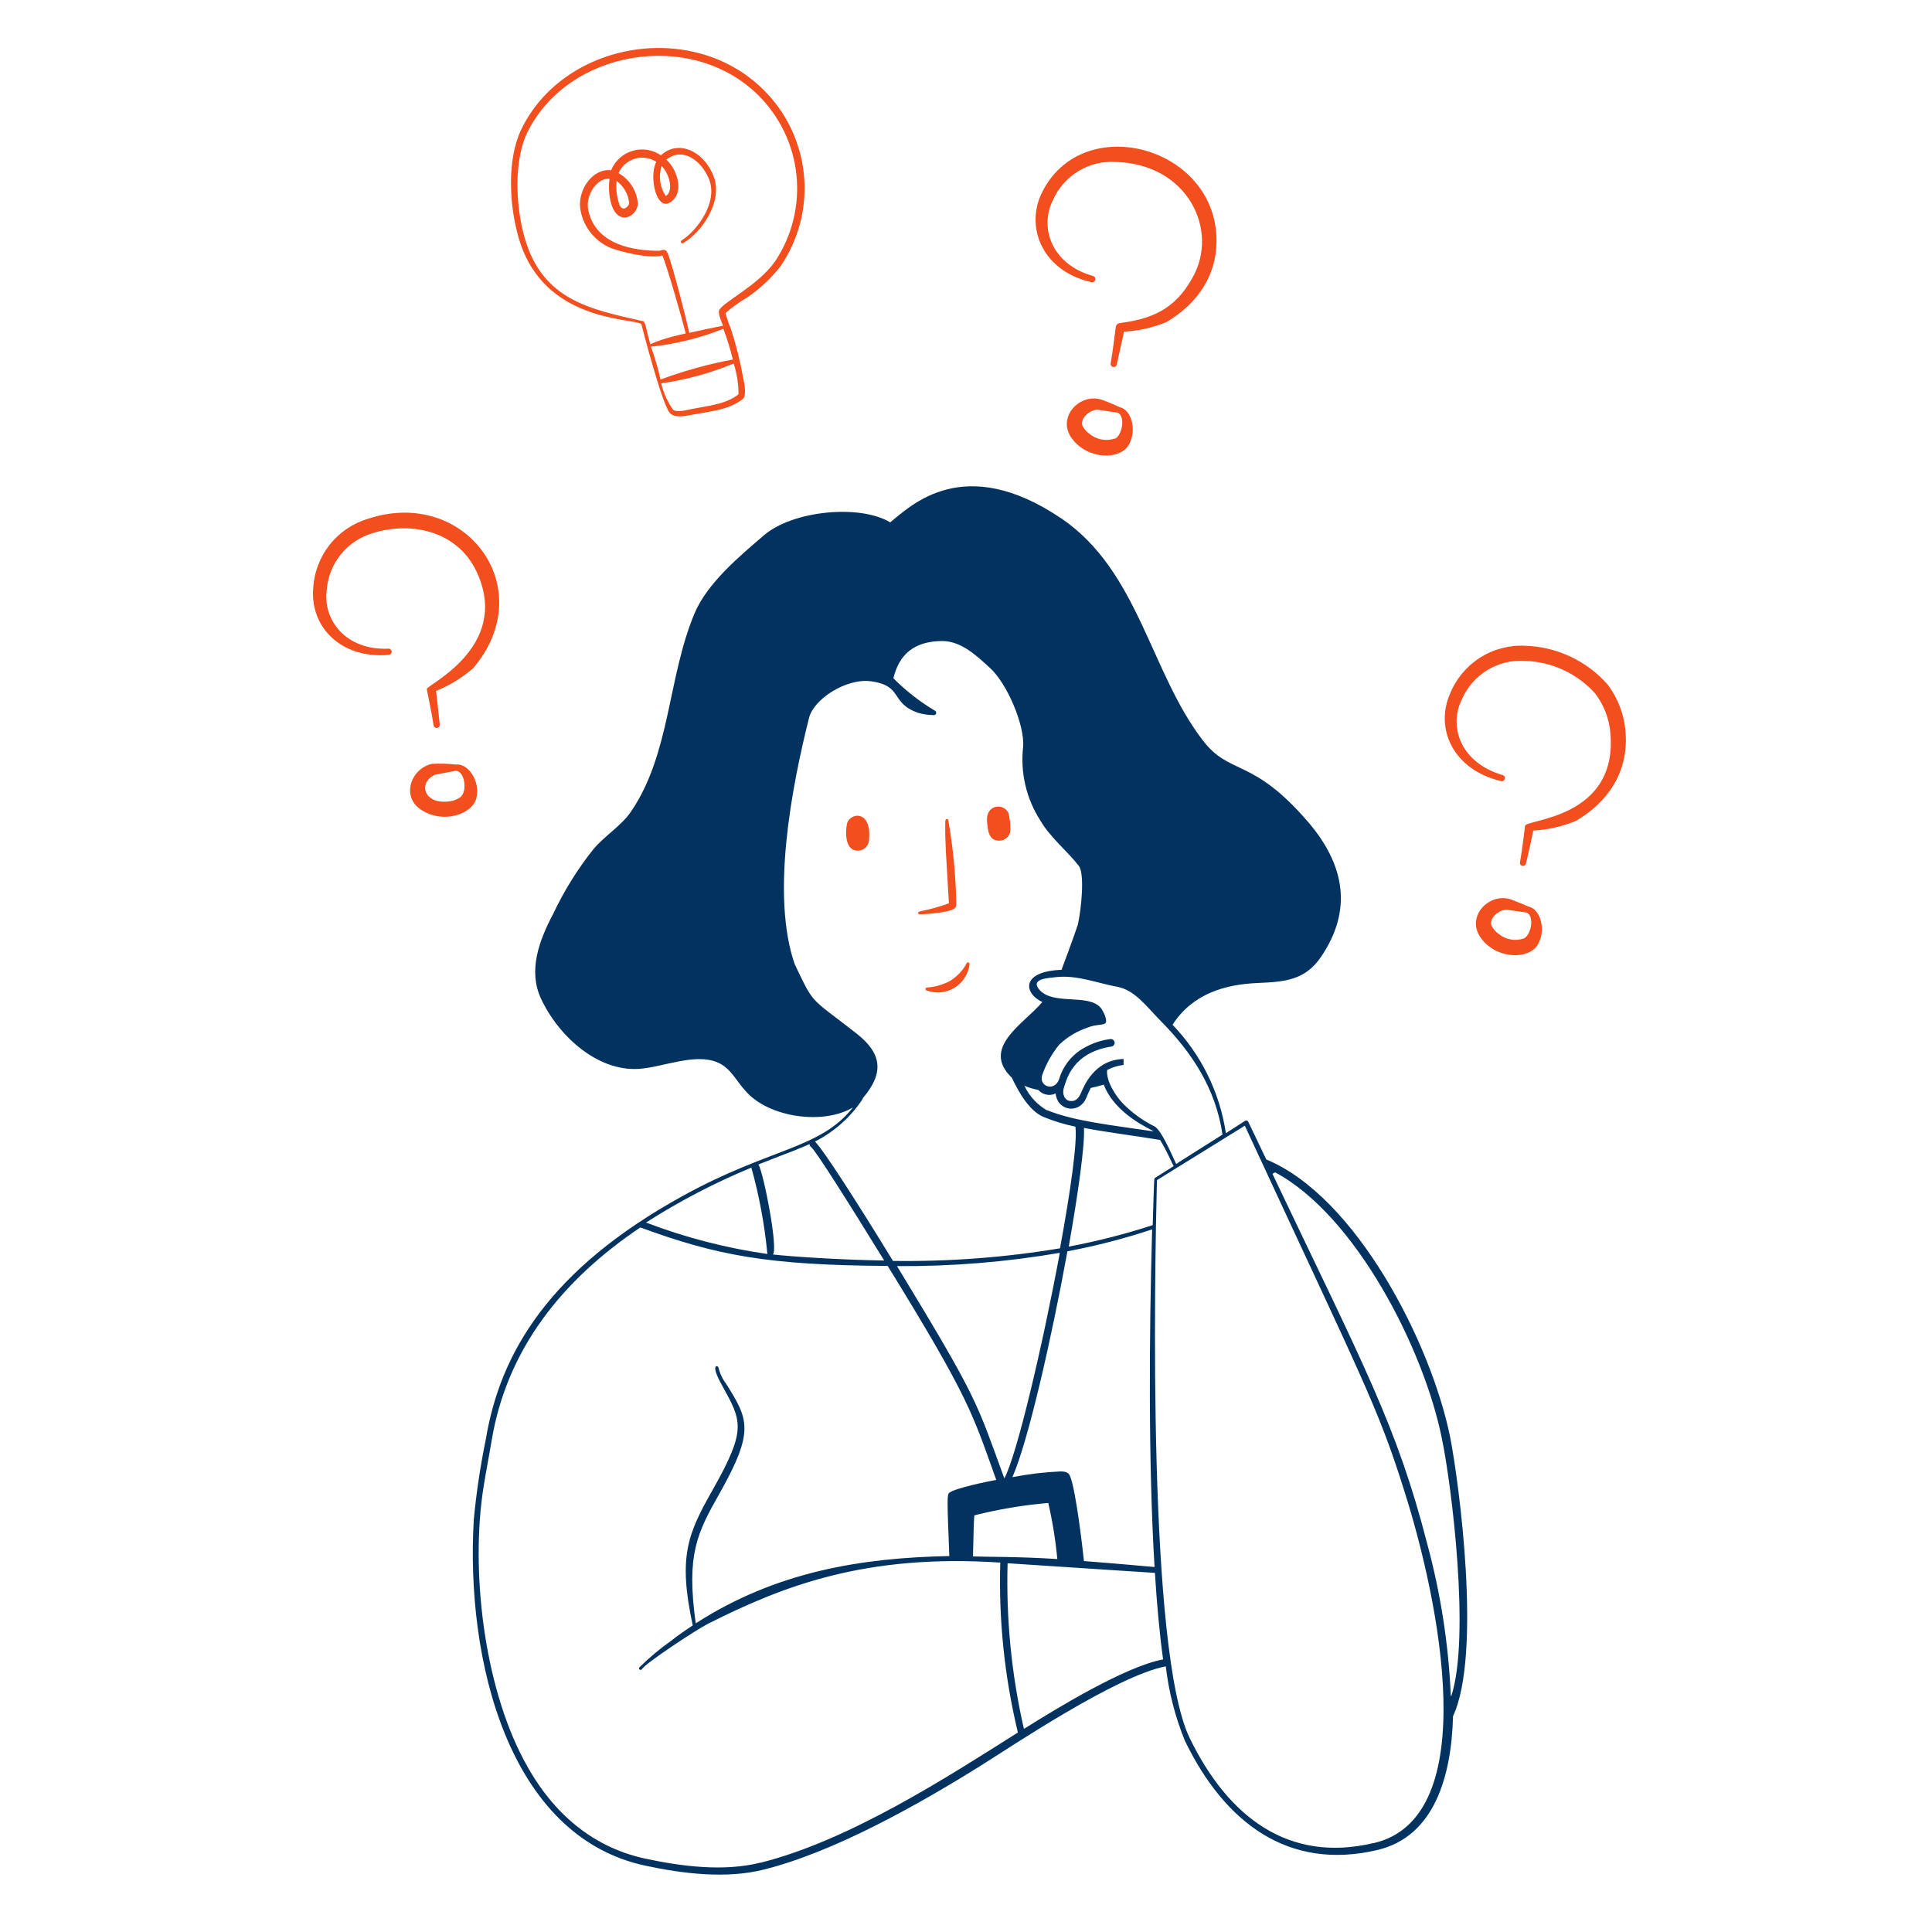 <svg width="154" height="154" viewBox="0 0 154 154" fill="none" xmlns="http://www.w3.org/2000/svg">
<path fill-rule="evenodd" clip-rule="evenodd" d="M67.561 65.508C67.454 65.715 67.139 67.807 68.374 67.807C68.589 67.808 68.798 67.731 68.961 67.59C69.124 67.449 69.231 67.254 69.263 67.041C69.523 64.695 67.99 64.703 67.561 65.508ZM78.676 65.477C78.745 66.29 78.837 67.01 79.649 67.01C79.865 67.011 80.073 66.933 80.237 66.793C80.4 66.652 80.507 66.457 80.538 66.244C80.555 65.751 80.501 65.257 80.377 64.78C79.933 63.959 78.561 64.159 78.676 65.477ZM73.31 72.882C73.548 72.882 75.61 72.782 76.093 72.407C76.238 72.299 76.223 72.092 76.223 71.901C76.177 69.726 75.967 67.559 75.594 65.416C75.594 65.301 75.495 65.278 75.433 65.293C75.372 65.309 75.341 65.416 75.349 65.6C75.349 66.228 75.295 66.443 75.518 69.961C75.663 72.261 75.602 71.617 75.648 72C74.929 72.264 74.191 72.471 73.44 72.621C72.942 72.729 73.295 72.882 73.31 72.882ZM75.732 78.186C75.163 78.491 74.536 78.671 73.892 78.715C73.86 78.715 73.829 78.728 73.806 78.751C73.783 78.774 73.77 78.805 73.77 78.838C73.77 78.87 73.783 78.901 73.806 78.924C73.829 78.948 73.86 78.96 73.892 78.96C74.253 79.09 74.637 79.137 75.018 79.097C75.399 79.057 75.765 78.932 76.091 78.731C76.417 78.53 76.693 78.258 76.899 77.935C77.105 77.613 77.235 77.248 77.281 76.868C77.285 76.852 77.285 76.836 77.283 76.82C77.281 76.804 77.276 76.789 77.267 76.775C77.259 76.761 77.249 76.749 77.236 76.739C77.223 76.73 77.208 76.722 77.192 76.718C77.177 76.714 77.161 76.713 77.145 76.716C77.129 76.718 77.113 76.723 77.1 76.731C77.086 76.74 77.073 76.751 77.064 76.763C77.054 76.776 77.047 76.791 77.043 76.806C76.733 77.372 76.281 77.847 75.732 78.186ZM41.376 19.071C43.346 25.656 50.314 25.334 51.127 25.825C51.127 25.901 52.721 32.041 53.365 32.884C53.725 33.352 54.591 33.168 55.166 33.061C56.515 32.792 58.079 32.708 59.221 31.796C59.512 31.558 59.344 30.592 59.267 30.263C59.023 28.884 58.685 27.525 58.255 26.192C58.086 25.791 57.943 25.378 57.826 24.958C58.355 24.49 58.93 24.076 59.543 23.724C60.554 23.035 61.454 22.195 62.211 21.233C63.674 19.089 64.336 16.498 64.079 13.914C63.823 11.331 62.665 8.92 60.808 7.106C55.128 1.533 44.856 3.35 41.522 10.379C40.38 12.816 40.602 16.511 41.376 19.071ZM58.868 31.428C57.849 32.248 56.347 32.355 55.036 32.624C54.683 32.7 53.848 32.907 53.626 32.624C53.192 31.998 52.88 31.296 52.706 30.554C54.691 30.274 56.633 29.744 58.485 28.975C58.736 29.769 58.865 30.596 58.868 31.428ZM58.401 28.661C56.442 29.026 54.519 29.559 52.652 30.255C52.454 29.366 52.198 28.49 51.885 27.634C53.866 27.426 55.808 26.946 57.657 26.208C57.967 27.018 58.223 27.848 58.424 28.691L58.401 28.661ZM42.005 10.617C45.217 3.978 55.036 2.3 60.402 7.55C62.146 9.261 63.237 11.528 63.486 13.958C63.735 16.388 63.127 18.828 61.766 20.857C60.44 22.728 57.757 24.016 57.343 24.69C57.197 24.928 57.466 25.533 57.634 25.962C56.761 26.131 55.802 26.338 54.944 26.53C54.714 25.48 53.641 21.241 53.242 20.244C53.089 19.846 52.951 19.876 52.545 19.991C50.306 19.991 47.846 19.424 47.056 17.316C46.961 17.069 46.894 16.812 46.857 16.549C46.75 15.446 47.623 14.158 48.589 14.25C48.451 15.093 48.589 16.703 49.31 17.186C50.03 17.669 50.843 16.902 50.843 16.212C50.802 15.715 50.64 15.235 50.372 14.814C50.103 14.393 49.736 14.044 49.302 13.798C49.423 13.524 49.601 13.28 49.826 13.082C50.05 12.884 50.314 12.738 50.601 12.652C50.888 12.567 51.189 12.545 51.485 12.588C51.781 12.631 52.064 12.738 52.315 12.901C51.709 14.081 52.315 16.787 53.388 16.151C54.461 15.515 54.108 13.951 53.441 13.085C53.12 12.663 53.051 12.778 53.212 12.656C54.461 11.743 55.879 12.801 56.477 14.189C57.336 16.097 55.496 18.451 54.331 19.163C54.302 19.181 54.282 19.209 54.274 19.241C54.266 19.273 54.271 19.307 54.288 19.336C54.306 19.364 54.334 19.385 54.366 19.393C54.398 19.401 54.432 19.395 54.461 19.378C55.887 18.543 57.688 16.082 56.868 14.012C56.048 11.943 53.986 11.146 52.683 12.38C52.355 12.155 51.98 12.006 51.587 11.945C51.194 11.883 50.792 11.911 50.411 12.026C50.03 12.141 49.679 12.339 49.385 12.608C49.091 12.876 48.861 13.207 48.712 13.575C47.286 13.391 46.083 15.055 46.244 16.565C46.33 17.232 46.583 17.867 46.978 18.412C47.373 18.957 47.898 19.395 48.505 19.685C49.226 20.03 51.786 20.658 52.798 20.367C53.15 21.133 54.43 25.633 54.66 26.576C51.257 27.342 51.947 27.703 51.778 27.204C51.579 26.583 51.456 25.671 51.288 25.61C47.056 24.652 43.239 23.947 41.813 18.926C41.116 16.496 40.932 12.893 42.005 10.617ZM49.118 14.403C49.409 14.609 49.651 14.876 49.83 15.184C50.009 15.492 50.119 15.835 50.153 16.189C50.153 16.396 49.685 16.956 49.387 16.343C49.158 15.723 49.076 15.059 49.149 14.403H49.118ZM52.736 13.23C53.349 13.828 53.733 15.223 53.066 15.63C52.835 15.28 52.685 14.883 52.628 14.468C52.571 14.052 52.608 13.63 52.736 13.23ZM29.74 42.489C32.86 41.515 36.639 42.359 38.096 45.808C40.617 51.649 33.949 54.623 34.018 54.93C34.171 55.696 34.447 57.038 34.562 57.812C34.571 57.877 34.606 57.936 34.658 57.975C34.711 58.015 34.777 58.032 34.842 58.023C34.907 58.014 34.965 57.979 35.005 57.926C35.044 57.874 35.062 57.808 35.052 57.743C34.96 56.976 34.861 55.873 34.754 55.075C35.837 54.641 36.84 54.026 37.72 53.259C43.132 46.873 37.091 38.817 29.372 41.339C28.15 41.696 27.069 42.423 26.279 43.422C25.49 44.421 25.03 45.64 24.965 46.912C24.72 49.932 27.127 52.538 31.013 52.201C31.071 52.191 31.125 52.16 31.163 52.114C31.201 52.069 31.222 52.011 31.222 51.952C31.222 51.892 31.201 51.835 31.163 51.789C31.125 51.744 31.071 51.713 31.013 51.703C27.563 51.879 25.716 49.403 26.046 47.027C26.122 45.983 26.517 44.988 27.178 44.176C27.839 43.364 28.734 42.775 29.74 42.489ZM86.993 22.49C87.058 22.507 87.127 22.498 87.185 22.464C87.243 22.431 87.286 22.375 87.303 22.31C87.32 22.245 87.311 22.176 87.277 22.117C87.243 22.059 87.188 22.017 87.123 22C83.804 21.064 82.846 18.129 83.919 15.975C84.337 15.013 85.04 14.203 85.934 13.654C86.829 13.105 87.87 12.845 88.916 12.909C94.681 13.054 97.21 18.359 95.049 22.145C93.615 24.736 91.699 25.434 89.246 25.756C89.169 25.767 89.097 25.802 89.041 25.858C88.986 25.913 88.95 25.985 88.939 26.062C88.855 26.767 88.671 28.155 88.533 28.96C88.52 29.024 88.533 29.09 88.569 29.145C88.605 29.2 88.661 29.238 88.725 29.251C88.789 29.264 88.856 29.251 88.91 29.215C88.965 29.18 89.003 29.123 89.016 29.059C89.192 28.232 89.43 27.258 89.591 26.438C90.756 26.375 91.901 26.116 92.979 25.671C95.578 24.138 97.157 21.716 96.95 18.65C96.467 11.452 85.965 8.877 82.945 15.584C81.772 18.313 83.198 21.632 86.993 22.49ZM129.581 58.456C129.493 57.035 128.986 55.672 128.125 54.539C127.296 53.606 126.284 52.853 125.153 52.325C124.022 51.798 122.795 51.508 121.548 51.473C120.278 51.414 119.021 51.751 117.952 52.438C116.882 53.124 116.052 54.126 115.576 55.305C114.373 58.088 115.822 61.33 119.601 62.25C119.634 62.265 119.671 62.273 119.708 62.272C119.745 62.272 119.781 62.263 119.815 62.247C119.848 62.231 119.877 62.208 119.9 62.179C119.924 62.151 119.941 62.117 119.95 62.082C119.959 62.046 119.96 62.009 119.953 61.972C119.946 61.936 119.931 61.902 119.91 61.872C119.888 61.842 119.86 61.817 119.828 61.799C119.796 61.781 119.76 61.77 119.723 61.767C116.427 60.771 115.446 57.934 116.527 55.742C116.945 54.78 117.649 53.97 118.543 53.422C119.437 52.873 120.478 52.613 121.525 52.676C122.588 52.706 123.634 52.95 124.6 53.396C125.565 53.841 126.431 54.478 127.143 55.267C127.861 56.204 128.288 57.332 128.37 58.509C128.914 65.27 121.632 65.293 121.563 65.83C121.471 66.596 121.302 67.945 121.157 68.727C121.144 68.791 121.156 68.858 121.192 68.913C121.228 68.967 121.284 69.005 121.348 69.019C121.412 69.032 121.479 69.019 121.534 68.983C121.588 68.947 121.627 68.891 121.64 68.827C121.824 68.007 122.054 67.026 122.215 66.205C123.381 66.14 124.529 65.881 125.61 65.439C128.171 63.937 129.788 61.553 129.581 58.456ZM37.973 63.622C38.303 62.258 37.314 60.824 36.333 60.939C35.696 60.87 35.055 60.853 34.416 60.886C32.753 61.284 31.971 63.461 33.535 64.527C35.328 65.722 37.651 64.895 37.973 63.622ZM36.785 63.469C36.513 63.696 36.179 63.837 35.827 63.875C33.742 64.166 33.297 62.342 34.7 61.744L36.348 61.438C37.061 61.499 37.222 63.024 36.785 63.431V63.469ZM87.897 31.888C86.111 31.236 84.179 33.252 85.444 34.954C86.709 36.656 89.216 36.656 89.936 35.521C90.657 34.387 90.22 32.67 89.254 32.455C89.169 32.417 88.503 32.11 87.897 31.888ZM88.863 34.954C88.52 35.071 88.153 35.097 87.797 35.029C87.441 34.962 87.108 34.804 86.832 34.571C86.605 34.408 86.419 34.196 86.287 33.95C86.065 33.329 86.862 32.693 87.445 32.654L89.1 32.892C89.744 33.237 89.422 34.739 88.863 34.977V34.954ZM121.854 72.269C121.701 72.2 120.912 71.87 120.505 71.717C118.712 71.065 116.788 73.081 118.052 74.783C119.317 76.485 121.816 76.485 122.544 75.35C123.272 74.216 122.828 72.483 121.854 72.269ZM121.463 74.806C121.12 74.922 120.753 74.948 120.398 74.88C120.042 74.813 119.709 74.656 119.432 74.423C119.208 74.255 119.022 74.04 118.888 73.794C118.673 73.181 119.463 72.545 120.045 72.506L121.701 72.744C122.345 73.066 122.023 74.561 121.463 74.806Z" fill="#F24E1E"/>
<path fill-rule="evenodd" clip-rule="evenodd" d="M115.592 114.551C114.059 107.008 108.095 95.387 100.936 92.421L99.495 89.408C99.484 89.386 99.469 89.367 99.451 89.352C99.433 89.336 99.411 89.324 99.388 89.318C99.364 89.311 99.34 89.31 99.316 89.314C99.292 89.317 99.269 89.326 99.249 89.339L97.716 90.328C97.229 87.075 95.743 84.053 93.462 81.682C95.056 79.221 97.609 78.47 100.246 78.355C102.43 78.263 104.04 78.133 105.305 76.262C107.811 72.568 107.221 68.965 104.278 65.531C99.793 60.303 98.031 61.867 95.846 58.977C91.691 53.55 90.749 45.525 84.632 41.347C76.813 36.05 72.597 40.32 70.957 41.638C68.557 40.182 63.207 40.688 60.907 42.658C58.953 44.329 56.362 46.49 55.358 48.905C53.219 54.002 53.449 60.035 50.322 64.657C49.555 65.807 48.244 66.581 47.317 67.669C46.044 69.266 44.961 71.005 44.09 72.851C42.955 74.998 42.089 77.382 43.124 79.604C44.511 82.579 47.616 85.415 50.927 85.2C52.843 85.07 55.381 83.92 57.182 84.679C58.255 85.123 58.669 86.158 59.482 87.024C61.321 89.071 65.614 89.692 67.99 88.274C65.376 91.601 61.39 91.486 54.438 95.318C43.768 101.19 39.874 107.859 38.732 114.689C38.295 116.813 37.972 118.96 37.766 121.12C37.107 132.257 40.487 146.377 51.448 148.715C54.453 149.359 57.895 149.773 60.869 149.029C66.503 147.626 73.226 143.832 78.162 140.751C80.462 139.317 88.97 133.576 92.925 132.825C93.163 134.87 93.679 136.874 94.459 138.781C97.624 145.288 102.691 149.136 109.789 147.465C114.388 146.385 115.699 141.486 115.822 136.795C118.129 131.843 116.297 118.153 115.592 114.551ZM89.07 78.662C90.434 78.915 91.369 80.195 92.381 81.237C95.056 83.912 96.896 86.779 97.448 90.436C95.233 91.846 93.792 92.735 93.761 92.781C93.73 92.827 92.665 90.114 92.021 89.784C91.058 89.306 90.184 88.665 89.438 87.891C88.863 87.254 88.158 86.135 88.25 85.292C88.657 85.075 89.102 84.938 89.56 84.886V84.411C87.192 84.48 86.379 86.641 86.165 87.124C86.011 87.469 85.797 87.814 85.306 87.76C84.816 87.707 84.639 87.139 84.823 86.633C85.007 86.128 85.452 83.905 88.587 83.422C88.626 83.416 88.664 83.403 88.698 83.383C88.732 83.363 88.762 83.336 88.786 83.304C88.81 83.273 88.827 83.237 88.837 83.198C88.847 83.16 88.849 83.12 88.844 83.081C88.838 83.041 88.825 83.004 88.805 82.969C88.785 82.935 88.758 82.905 88.726 82.882C88.695 82.858 88.659 82.84 88.62 82.831C88.582 82.821 88.542 82.818 88.502 82.824C87.846 82.907 87.21 83.107 86.624 83.414C86.098 83.671 85.63 84.035 85.252 84.482C84.873 84.93 84.591 85.451 84.425 86.013C84.057 87.063 82.769 86.595 83.076 85.691C83.384 84.811 83.843 83.991 84.432 83.268C85.087 82.645 85.872 82.176 86.732 81.896C87.406 81.62 87.981 81.751 88.135 81.528C88.288 81.306 87.928 80.563 87.744 80.34C86.755 79.16 83.911 80.179 82.823 78.861C82.125 77.995 83.589 77.964 84.179 77.887C85.835 77.703 87.406 78.347 89.07 78.662ZM91.883 97.656C89.692 98.37 87.456 98.941 85.191 99.366C85.958 95.004 86.479 91.263 86.402 89.907C88.188 90.251 90.235 90.497 92.473 90.865C93.079 91.869 93.408 92.712 93.554 92.95L92.067 93.892C91.99 93.992 92.006 93.578 91.883 97.656ZM83.558 119.801C83.898 121.273 84.139 122.766 84.279 124.27C81.136 124.071 78.737 124.109 77.556 124.063C77.603 121.909 77.626 121.242 77.664 120.79C79.598 120.3 81.57 119.969 83.558 119.801ZM71.501 100.922C75.849 100.953 80.192 100.599 84.478 99.864C83.114 107.223 81.037 116.068 80.055 117.839C77.802 111.691 78.032 111.668 71.501 100.922ZM80.699 117.739C81.941 114.957 83.827 106.655 85.084 99.741C87.372 99.312 89.628 98.728 91.837 97.993C91.599 106.272 91.53 116.605 92.029 124.906C90.572 124.776 88.457 124.592 86.402 124.431C86.272 123.189 85.758 118.866 85.321 117.732C85.206 117.425 85.069 117.302 84.555 117.287C83.273 117.343 81.997 117.494 80.738 117.739H80.699ZM83.436 88.496C82.659 88.042 82.039 87.363 81.657 86.549C82.012 86.699 82.382 86.809 82.761 86.879C82.905 87.041 83.09 87.16 83.297 87.223C83.504 87.287 83.724 87.292 83.934 87.239C84.279 87.132 84.057 87.086 84.241 87.569C84.311 87.763 84.43 87.937 84.587 88.072C84.743 88.208 84.931 88.302 85.133 88.345C85.336 88.388 85.546 88.379 85.744 88.318C85.942 88.257 86.121 88.147 86.264 87.998C86.563 87.73 86.586 87.408 86.947 86.718C87.299 86.649 87.644 86.557 87.981 86.457C88.894 88.849 91.753 90.006 91.952 90.183C88.587 89.684 85.605 89.37 83.474 88.496H83.436ZM68.741 87.576C70.581 85.445 70.205 83.92 68.312 82.41C64.48 79.405 64.955 80.21 63.345 76.853C61.452 71.403 63.084 62.817 64.487 57.229C64.87 55.696 67.484 54.056 69.385 54.301C72.022 54.639 70.918 56.026 73.172 56.816C73.563 56.93 73.968 56.992 74.375 56.999C74.4 57.007 74.425 57.01 74.45 57.007C74.475 57.005 74.5 56.998 74.522 56.986C74.545 56.974 74.565 56.958 74.581 56.939C74.597 56.919 74.609 56.897 74.617 56.873C74.624 56.849 74.627 56.823 74.625 56.798C74.623 56.773 74.615 56.748 74.604 56.726C74.592 56.704 74.576 56.684 74.556 56.667C74.537 56.651 74.514 56.639 74.49 56.632C73.295 55.914 72.193 55.052 71.21 54.064C71.677 52.155 72.865 51.112 75.096 51.097C76.629 51.097 77.84 52.262 78.929 53.259C80.247 54.462 81.665 57.712 81.558 59.498C81.315 61.568 81.8 63.657 82.93 65.408C83.696 66.742 85.138 67.9 85.996 69.026C86.471 69.655 86.195 72.46 85.919 73.695C85.559 74.775 84.793 76.837 84.616 77.305C81.412 77.42 81.55 79.137 83.083 79.873C81.65 81.59 78.147 83.498 80.653 85.905C81.19 87.032 82.048 88.573 83.198 89.04C84.014 89.371 84.858 89.628 85.72 89.807C85.889 90.995 85.337 94.927 84.494 99.504C80.094 100.235 75.638 100.571 71.179 100.508C68.412 95.978 65.66 91.685 64.962 90.995C66.511 90.208 67.827 89.029 68.78 87.576H68.741ZM63.514 91.616C65.047 91.041 64.28 91.141 64.648 91.424C65.016 91.708 67.546 95.717 70.481 100.477C67.001 100.423 63.084 100.163 61.605 99.994C62.05 99.641 60.9 93.586 60.455 92.819C61.567 92.375 62.594 91.984 63.552 91.616H63.514ZM59.888 93.057C60.518 95.314 60.947 97.623 61.168 99.956C57.861 99.482 54.616 98.641 51.494 97.449C54.169 95.738 56.991 94.268 59.926 93.057H59.888ZM60.586 148.477C57.711 149.198 54.346 148.776 51.448 148.155C46.918 147.182 43.783 144.154 41.744 140.275C38.502 134.143 37.536 125.029 38.525 118.644C38.724 117.364 38.977 116.099 39.192 114.811C40.41 107.506 44.849 102.002 51.042 97.84C57.121 100.071 61.206 100.853 70.757 100.906C77.373 111.638 77.518 112.711 79.412 117.962C78.829 118.069 76.131 118.613 75.671 118.989C75.487 119.134 75.487 119.426 75.671 124.033C68.695 124.171 61.873 125.259 55.457 129.398C54.691 123.872 55.572 122.201 57.358 119.035C60.164 114.06 59.658 113.14 57.887 110.312C57.595 109.93 57.386 109.491 57.274 109.024C57.274 108.84 56.508 108.587 57.588 110.488C59.121 113.278 59.535 113.937 56.822 118.728C54.837 122.239 54.024 124.04 55.22 129.559C54.683 129.919 54.07 130.326 53.48 130.801C52.578 131.436 51.732 132.146 50.95 132.924C50.935 132.954 50.932 132.988 50.942 133.02C50.952 133.051 50.974 133.078 51.004 133.093C51.033 133.108 51.068 133.111 51.099 133.101C51.131 133.091 51.157 133.069 51.172 133.039C51.41 132.618 55.373 129.973 56.439 129.429C62.387 126.432 68.964 123.841 79.733 124.554C79.598 129.111 80.07 133.666 81.136 138.098C75.602 141.594 67.737 146.699 60.624 148.477H60.586ZM81.611 137.792C80.627 133.469 80.191 129.039 80.316 124.607C91.952 125.374 88.303 125.129 92.059 125.374C92.197 127.612 92.404 130.042 92.711 132.273C89.706 132.832 84.302 136.128 81.65 137.792H81.611ZM109.467 146.913C102.699 148.516 97.892 144.821 94.842 138.566C91.469 131.667 92.029 101.703 92.22 94.069L99.226 89.73C108.685 110.158 109.82 112.09 111.943 118.858C114.687 127.482 118.305 144.875 109.505 146.913H109.467ZM115.645 135.186C115.468 131.081 114.835 127.009 113.76 123.044C111.33 113.592 108.701 108.855 101.426 93.563L101.641 93.448C108.064 96.882 113.507 107.544 114.932 114.666C115.714 118.383 117.209 130.54 115.684 135.186H115.645Z" fill="#023360"/>
</svg>
